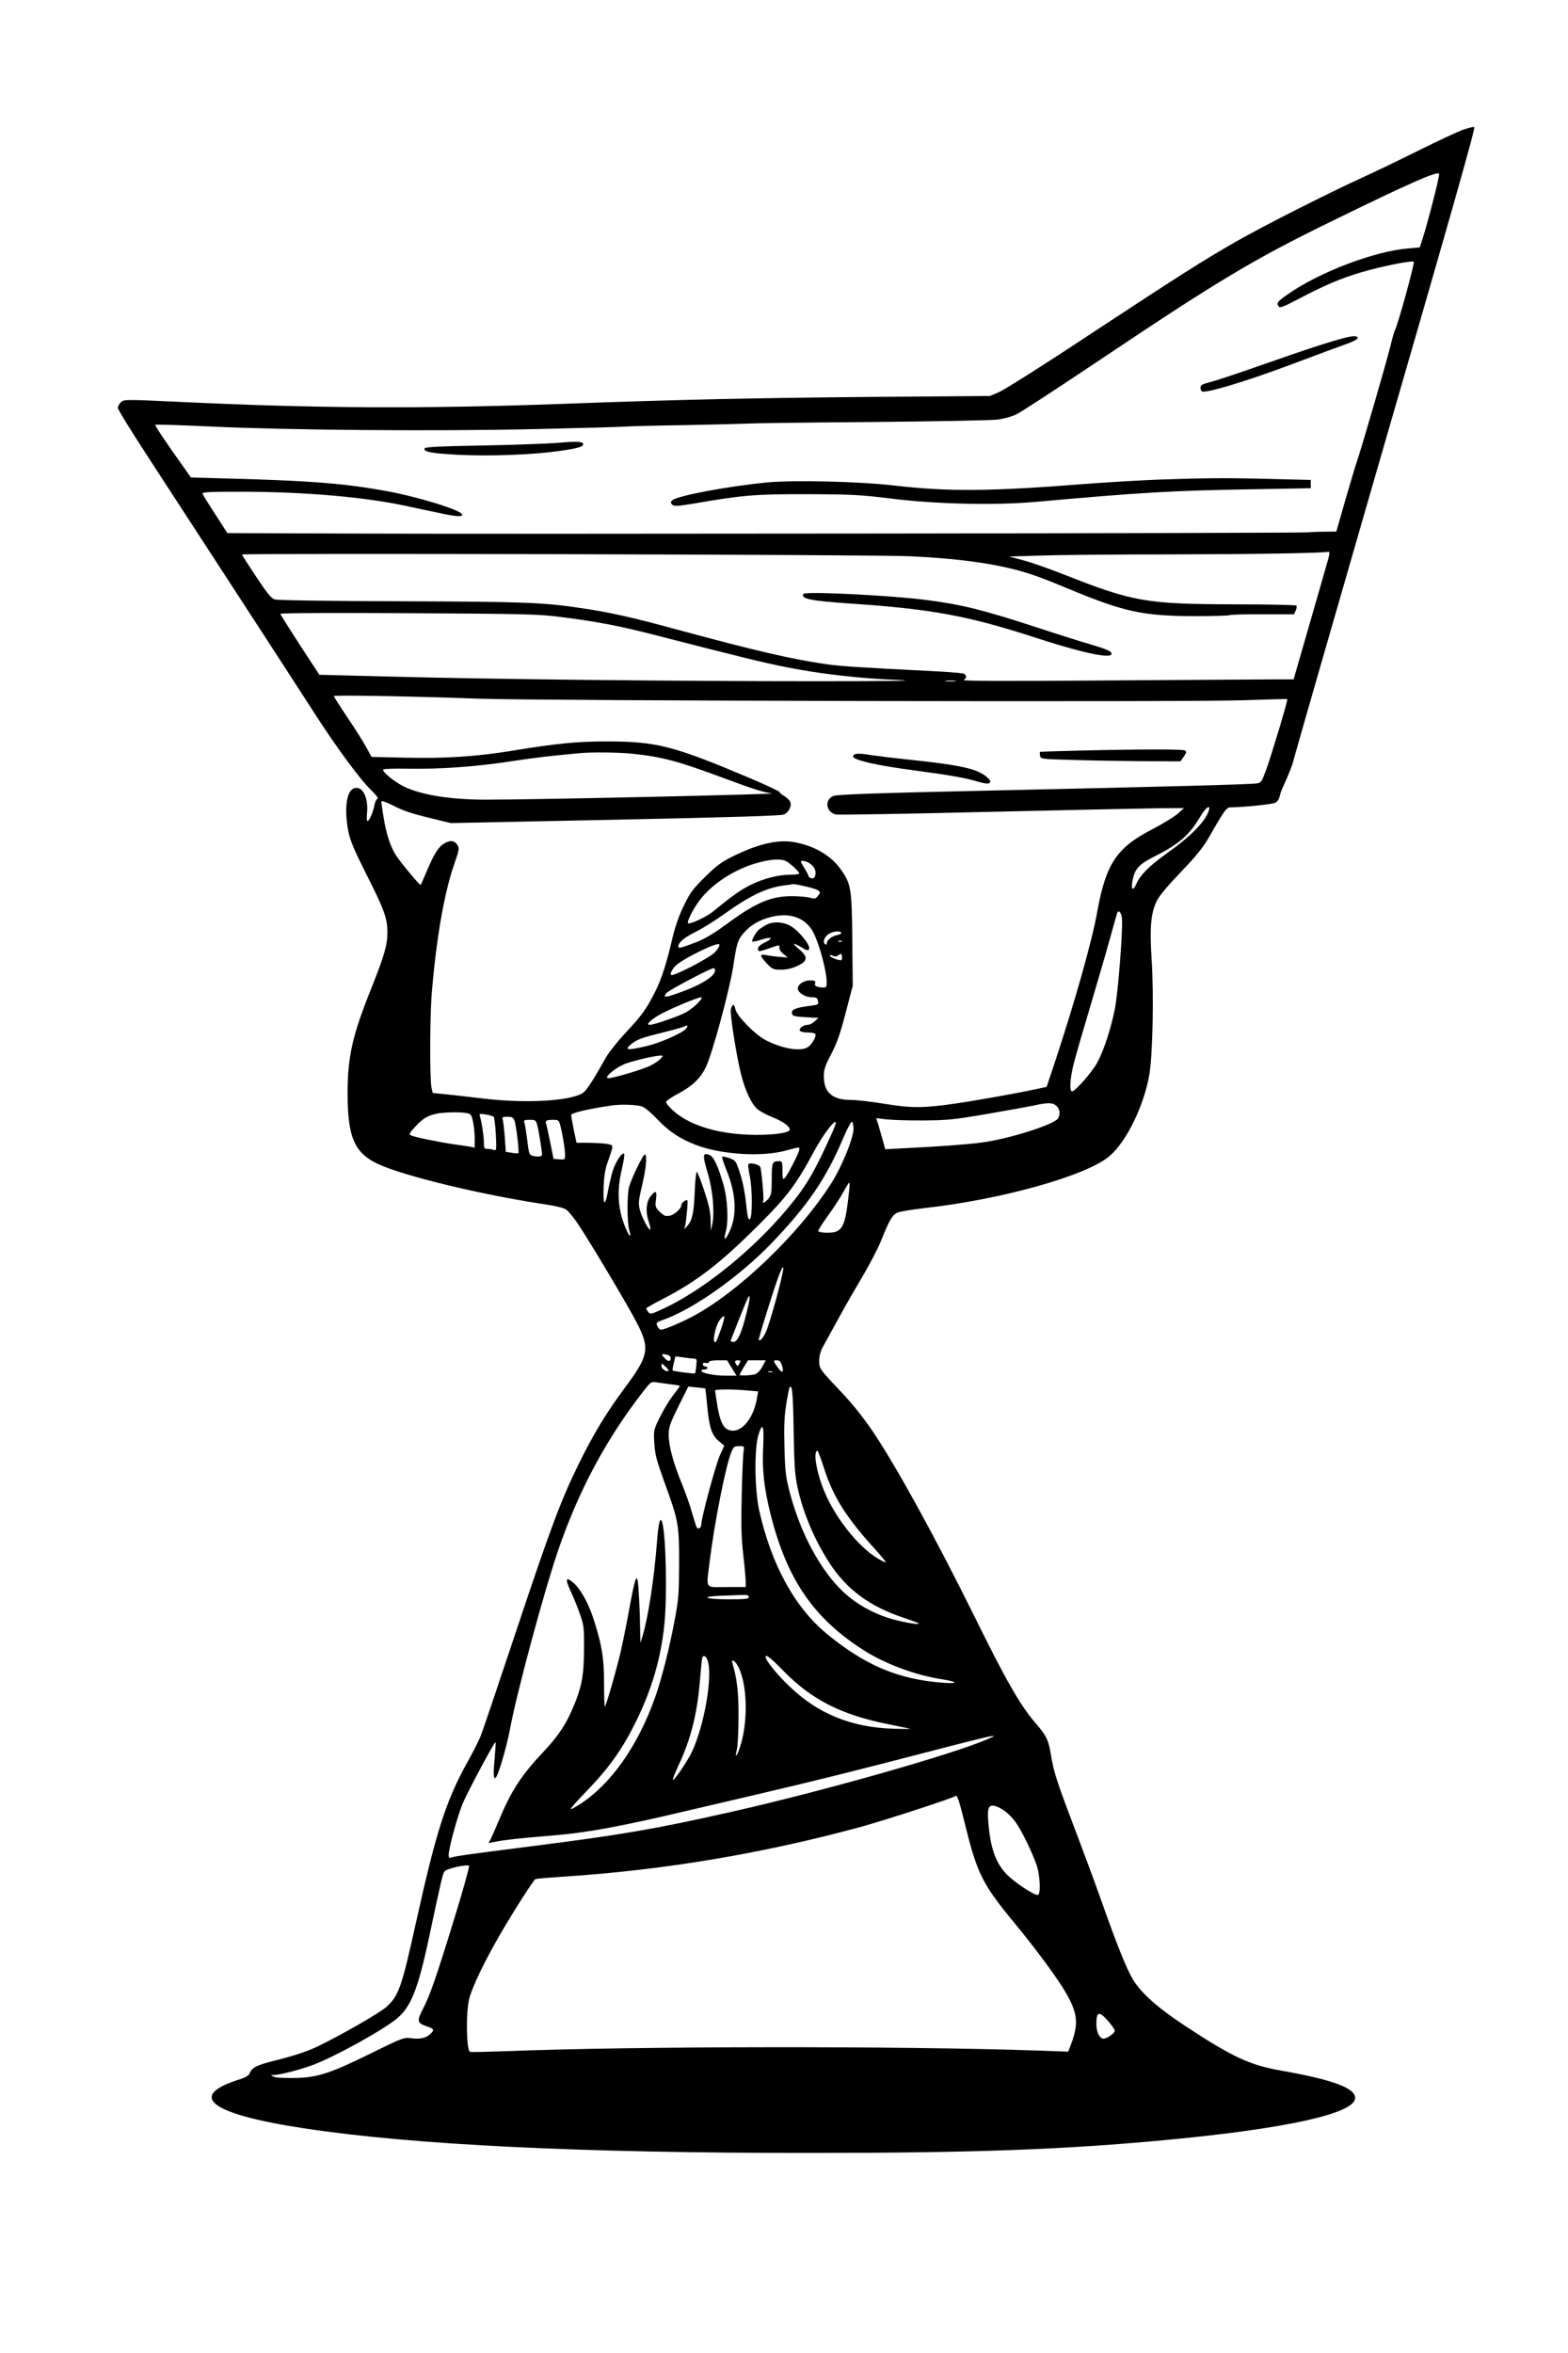 <?xml version="1.0" standalone="no"?>
<!DOCTYPE svg PUBLIC "-//W3C//DTD SVG 20010904//EN"
 "http://www.w3.org/TR/2001/REC-SVG-20010904/DTD/svg10.dtd">
<svg version="1.0" xmlns="http://www.w3.org/2000/svg"
 width="1024pt" height="1536pt" viewBox="0 0 1024 1536"
 preserveAspectRatio="xMidYMid meet">

<g transform="translate(0,1536) scale(0.1,-0.1)"
fill="#000000" stroke="none">
<path d="M9560 14515 c-36 -12 -168 -74 -295 -137 -126 -63 -293 -143 -370
-178 -221 -101 -655 -320 -826 -419 -213 -122 -349 -208 -959 -609 -288 -191
-551 -357 -585 -371 l-60 -26 -770 -6 c-781 -7 -1251 -17 -2010 -45 -932 -34
-1625 -30 -2522 13 -341 16 -353 16 -373 -2 -11 -10 -20 -27 -20 -38 0 -11 92
-160 204 -331 222 -341 907 -1393 1076 -1656 142 -222 306 -444 373 -507 33
-32 50 -54 42 -57 -7 -2 -16 -22 -20 -43 -8 -45 -34 -103 -45 -103 -5 0 -6 24
-3 53 10 102 -30 180 -85 161 -50 -17 -65 -136 -37 -282 12 -60 38 -121 119
-282 115 -227 136 -285 136 -375 0 -84 -19 -150 -105 -366 -125 -312 -155
-447 -155 -687 0 -286 45 -389 200 -461 168 -78 679 -201 1079 -261 82 -12
133 -25 150 -37 14 -11 47 -50 73 -89 82 -122 336 -548 390 -655 83 -163 74
-210 -82 -419 -118 -159 -202 -296 -300 -495 -118 -240 -185 -420 -420 -1125
-109 -327 -208 -620 -220 -650 -12 -30 -51 -108 -87 -172 -140 -252 -204 -452
-333 -1033 -98 -442 -115 -492 -198 -567 -44 -39 -296 -184 -450 -258 -70 -33
-155 -61 -292 -95 -106 -27 -136 -43 -150 -80 -5 -14 -27 -27 -66 -39 -348
-109 -191 -227 426 -320 716 -108 1802 -161 3305 -160 1060 0 1658 22 2325 85
785 74 1230 173 1230 274 0 65 -146 119 -486 179 -202 35 -319 90 -627 293
-180 119 -285 213 -340 304 -42 72 -102 222 -202 504 -37 105 -110 303 -162
440 -130 341 -151 405 -169 515 -16 101 -29 129 -103 214 -97 112 -193 279
-398 696 -255 515 -509 977 -662 1204 -72 105 -128 175 -219 272 -130 137
-132 140 -132 192 0 30 8 62 23 88 12 22 55 101 96 175 40 74 112 199 159 278
47 79 102 185 123 235 58 144 76 176 112 191 18 7 97 20 177 29 508 57 1061
213 1208 341 110 96 220 322 257 525 23 128 31 521 16 755 -14 212 -5 308 35
387 16 32 76 103 158 188 99 103 143 158 181 224 109 190 114 196 148 196 84
1 268 20 286 30 12 6 23 23 27 38 3 15 12 41 19 57 46 100 67 155 76 195 6 25
242 846 525 1825 505 1742 658 2281 652 2295 -2 4 -32 -3 -68 -15z m-200 -462
c-22 -87 -51 -192 -64 -233 l-24 -75 -79 -7 c-219 -19 -572 -153 -777 -295
-74 -51 -81 -60 -66 -83 8 -13 30 -4 137 52 164 86 272 132 398 169 130 39
337 81 348 70 7 -7 -101 -402 -123 -446 -5 -11 -19 -58 -30 -105 -26 -106
-181 -640 -213 -735 -13 -38 -50 -161 -82 -272 l-58 -203 -76 -1 c-42 0 -89
-2 -106 -4 -43 -6 -5224 -12 -6220 -8 l-840 3 -78 121 c-43 66 -81 127 -84
135 -4 12 32 14 255 14 404 0 798 -34 1066 -91 78 -17 182 -39 231 -49 105
-23 148 -25 143 -8 -10 29 -288 115 -498 153 -268 49 -495 67 -1019 81 l-254
7 -43 61 c-117 163 -194 279 -190 283 3 3 164 -2 358 -11 500 -24 1469 -32
2127 -17 300 7 560 14 576 16 17 2 199 7 405 10 206 4 389 9 405 10 17 2 374
7 795 10 421 4 797 11 835 16 39 5 93 20 120 33 28 12 275 174 550 358 770
516 1007 658 1510 903 508 249 698 332 703 310 2 -7 -15 -84 -38 -172z m-691
-2360 c-10 -38 -65 -225 -120 -418 l-101 -350 -142 0 c-77 0 -566 -4 -1086 -7
-641 -5 -939 -4 -927 3 24 14 21 35 -5 43 -13 3 -111 11 -218 16 -475 24 -581
31 -678 45 -218 31 -468 89 -962 223 -296 81 -444 114 -625 141 -261 39 -370
43 -1185 46 -446 1 -808 6 -825 12 -24 7 -49 38 -122 148 -51 77 -93 142 -93
145 0 10 4147 0 4360 -11 250 -12 437 -33 592 -65 149 -31 231 -58 437 -144
375 -156 493 -181 833 -182 119 0 221 3 227 6 5 4 103 7 216 6 l206 0 11 25
c6 14 8 28 4 32 -4 4 -188 8 -409 8 -571 2 -656 16 -1102 192 -104 41 -229 85
-278 97 l-87 23 187 6 c104 4 492 8 863 8 558 1 976 8 1037 17 8 1 6 -19 -8
-65z m-5004 -361 c227 -29 372 -56 595 -113 587 -151 719 -183 874 -214 218
-44 489 -75 736 -84 132 -5 -43 -8 -540 -8 -917 0 -2135 13 -2765 30 l-479 12
-128 195 c-69 107 -127 199 -127 203 -1 5 376 7 837 4 765 -4 851 -6 997 -25z
m2573 -419 c-15 -2 -42 -2 -60 0 -18 2 -6 4 27 4 33 0 48 -2 33 -4z m-3108
-114 c413 -14 4653 -23 4995 -10 153 5 281 9 282 7 5 -4 -102 -361 -137 -458
-30 -82 -34 -88 -63 -92 -45 -7 -622 -22 -1752 -47 -741 -16 -988 -25 -1012
-35 -60 -24 -50 -104 15 -121 15 -3 459 4 987 17 528 12 1034 23 1123 24 l164
1 -42 -38 c-24 -20 -97 -65 -164 -100 -235 -121 -304 -226 -361 -542 -34 -190
-148 -594 -283 -1000 l-47 -140 -80 -17 c-121 -26 -397 -75 -517 -92 -206 -30
-287 -30 -458 -2 -85 14 -186 26 -225 26 -120 0 -175 49 -175 156 0 43 9 68
49 145 38 73 59 133 94 269 l46 175 -3 300 c-3 332 -8 361 -69 451 -64 95
-172 161 -307 186 -106 20 -234 -9 -400 -90 -79 -39 -110 -62 -186 -137 -79
-78 -98 -103 -138 -187 -30 -60 -57 -137 -73 -205 -40 -173 -72 -272 -115
-358 -56 -111 -88 -156 -193 -267 -50 -54 -107 -125 -126 -158 -84 -150 -126
-214 -149 -232 -75 -55 -371 -73 -655 -39 -99 12 -214 25 -255 29 l-74 7 -8
35 c-12 54 -11 468 2 620 29 348 79 638 141 823 39 112 40 119 25 143 -19 28
-47 31 -85 8 -37 -22 -64 -64 -111 -174 -22 -51 -41 -95 -43 -97 -5 -4 -127
142 -160 192 -36 54 -65 142 -82 250 -8 50 -15 96 -15 102 0 8 26 -1 68 -21
83 -42 126 -56 271 -91 l115 -28 1075 22 c767 16 1083 26 1101 34 30 15 50 51
42 79 -3 11 -20 29 -38 40 -19 11 -34 24 -34 28 0 5 -82 43 -182 86 -513 217
-619 244 -951 244 -188 0 -327 -14 -602 -59 -241 -40 -445 -53 -710 -47 l-219
5 -31 58 c-17 32 -72 120 -123 195 -51 76 -92 141 -92 144 0 8 513 -1 950 -17z
m998 -359 c198 -21 298 -48 592 -157 202 -75 258 -93 320 -102 43 -6 -1572
-42 -1870 -41 -231 0 -422 31 -535 87 -61 30 -143 98 -132 110 5 4 77 7 160 5
206 -4 444 13 673 48 165 25 234 33 444 53 81 8 258 6 348 -3z m3766 -372
c-21 -69 -117 -167 -269 -275 -119 -85 -177 -142 -204 -203 -25 -57 -39 -33
-21 39 15 64 45 93 145 143 156 79 223 137 296 261 34 57 67 79 53 35z m-2761
-329 c27 -14 87 -70 87 -81 0 -4 -26 -8 -57 -8 -79 0 -174 -24 -258 -65 -65
-32 -116 -67 -244 -172 -46 -38 -157 -90 -168 -79 -9 9 38 101 79 153 82 107
233 203 380 242 83 23 149 26 181 10z m155 -15 c30 -21 44 -49 36 -78 -4 -17
-11 -22 -25 -19 -10 3 -19 9 -19 14 0 5 -11 27 -25 49 -14 22 -25 42 -25 45 0
11 37 4 58 -11z m-29 -150 c38 -8 76 -20 85 -27 14 -11 14 -14 -2 -35 -15 -19
-21 -21 -52 -12 -19 5 -72 10 -118 10 -139 0 -239 -43 -436 -189 -73 -54 -135
-90 -185 -110 -111 -42 -121 -44 -121 -29 1 27 37 57 115 96 44 22 125 73 180
112 168 121 274 172 387 189 35 4 67 9 71 10 4 0 39 -6 76 -15z m2067 -201
c10 -54 -23 -487 -46 -603 -26 -127 -71 -266 -113 -344 -34 -65 -153 -199
-168 -190 -17 10 -9 98 16 191 13 51 60 213 104 360 44 148 101 342 126 433
25 91 48 171 50 178 8 24 24 11 31 -25z m-2090 -18 c26 -15 53 -43 68 -68 55
-95 116 -353 88 -371 -5 -3 -24 -3 -42 0 -25 5 -31 11 -27 25 4 16 -1 19 -34
19 -40 0 -79 -26 -79 -54 0 -25 50 -56 90 -56 32 0 38 -4 42 -24 5 -23 1 -25
-46 -31 -99 -13 -128 -24 -124 -48 3 -20 10 -22 88 -27 l85 -5 -25 -22 c-13
-13 -33 -23 -45 -23 -28 0 -60 -24 -51 -38 4 -7 27 -12 51 -12 24 0 47 -4 50
-10 8 -13 -21 -66 -47 -84 -47 -33 -169 -13 -281 46 -69 37 -185 156 -194 199
-7 37 -20 37 -30 2 -7 -30 36 -307 68 -431 26 -102 66 -187 104 -221 18 -16
64 -40 102 -55 70 -27 120 -66 109 -84 -13 -21 -143 -35 -272 -29 -214 9 -389
66 -490 159 -24 22 -44 46 -44 54 0 7 31 29 70 50 98 51 154 103 189 177 43
87 156 506 180 662 23 153 29 171 72 219 42 48 101 82 174 100 78 20 146 13
201 -19z m258 -84 c3 -5 -9 -11 -26 -15 -36 -7 -68 -32 -68 -53 0 -8 -4 -11
-10 -8 -18 11 -10 43 16 64 27 21 78 28 88 12z m3 -57 c-3 -3 -12 -4 -19 -1
-8 3 -5 6 6 6 11 1 17 -2 13 -5z m-829 -71 c-27 -29 -199 -122 -270 -146 -27
-9 -22 16 8 53 37 44 288 168 292 144 2 -9 -11 -32 -30 -51z m828 -50 c-7 -8
-76 17 -76 28 0 6 7 6 19 0 13 -7 24 -6 37 4 17 12 19 11 22 -7 2 -11 1 -22
-2 -25z m-826 -68 c0 -40 -104 -102 -259 -154 -69 -24 -84 -22 -57 8 17 19
287 161 306 161 5 0 10 -7 10 -15z m-111 -211 c-18 -20 -53 -47 -77 -61 -41
-24 -210 -83 -239 -83 -25 0 -1 27 54 60 57 35 256 119 282 120 9 0 1 -14 -20
-36z m-79 -169 c-25 -30 -171 -94 -263 -115 -125 -29 -144 -25 -90 18 34 26
68 39 183 67 78 20 150 39 159 44 21 12 27 5 11 -14z m-166 -196 c-10 -12 -40
-32 -66 -45 -51 -26 -261 -88 -279 -82 -25 8 62 77 123 97 70 23 180 48 217
50 24 1 24 1 5 -20z m2586 -309 c22 -22 26 -51 10 -80 -21 -40 -327 -137 -505
-159 -90 -12 -296 -27 -492 -36 l-132 -7 -16 59 c-9 32 -22 77 -29 101 l-14
43 67 -8 c36 -4 145 -8 241 -7 158 1 199 5 420 43 135 23 272 48 305 55 88 20
122 19 145 -4z m-2705 -4 c19 -8 62 -44 95 -80 78 -82 153 -132 260 -172 164
-61 422 -77 577 -36 97 26 93 26 93 8 0 -19 -76 -166 -95 -186 -13 -12 -15 -7
-15 48 0 54 -2 62 -19 62 -48 0 -51 -6 -51 -115 0 -88 -3 -106 -21 -129 -19
-24 -48 -38 -35 -17 7 10 -10 199 -19 223 -6 16 -65 31 -77 19 -4 -3 0 -35 7
-71 19 -85 20 -274 2 -288 -10 -9 -15 12 -25 104 -7 70 -23 148 -40 197 -26
80 -28 82 -69 97 -23 8 -44 12 -47 9 -3 -2 10 -43 29 -89 63 -156 69 -290 20
-398 -28 -61 -42 -64 -26 -5 20 71 13 212 -14 309 -38 129 -64 184 -93 195
-43 17 -45 -2 -12 -112 35 -115 48 -260 32 -339 l-10 -45 -1 70 c-1 53 -11 99
-42 192 -22 68 -44 123 -49 123 -4 0 -10 -57 -13 -127 -5 -138 -16 -188 -48
-225 l-21 -23 7 25 c3 14 8 58 12 99 6 73 6 73 -15 62 -12 -7 -22 -18 -22 -26
0 -24 -44 -65 -77 -71 -27 -5 -37 -1 -64 25 -30 30 -31 35 -25 82 8 57 -3 62
-37 18 -27 -38 -32 -98 -12 -159 9 -28 15 -54 12 -56 -9 -9 -55 78 -68 127
-11 41 -10 59 14 160 27 114 34 193 19 203 -9 6 -84 -146 -103 -209 -15 -48
-14 -236 0 -284 16 -53 4 -50 -20 5 -55 123 -63 249 -27 396 11 49 18 91 14
96 -13 13 -56 -51 -75 -113 -10 -33 -24 -93 -31 -132 -19 -106 -33 -91 -28 30
3 73 11 119 27 162 12 33 25 72 28 86 5 24 2 26 -42 33 -27 3 -80 6 -119 6
l-71 0 -18 84 c-9 46 -17 90 -17 98 0 12 110 39 260 61 64 10 173 6 205 -7z
m-1147 -42 c27 -6 32 -12 41 -56 6 -27 11 -76 11 -109 l0 -61 -27 6 c-16 3
-64 10 -108 16 -107 16 -263 48 -282 59 -13 7 -9 16 28 55 47 52 79 72 136 85
45 11 158 13 201 5z m176 -24 c4 -4 11 -56 14 -116 5 -99 4 -107 -12 -101 -10
4 -29 7 -42 7 -22 0 -24 4 -24 44 0 41 -14 130 -26 170 -5 16 -2 17 37 11 24
-4 48 -11 53 -15z m136 -26 c11 -28 32 -205 25 -212 -2 -2 -21 -1 -43 3 l-39
6 -6 92 c-4 51 -10 102 -13 115 -6 20 -3 22 30 22 30 0 38 -5 46 -26z m149
-31 c10 -36 30 -164 31 -190 0 -14 -30 -17 -65 -7 -18 4 -22 18 -32 103 -7 53
-15 105 -19 114 -5 14 0 17 35 17 38 0 41 -2 50 -37z m150 0 c16 -62 31 -154
31 -190 0 -33 -1 -34 -37 -31 l-38 3 -22 109 c-12 60 -24 114 -27 121 -7 19 3
25 45 25 36 0 39 -2 48 -37z m1776 -46 c-121 -268 -171 -352 -297 -502 -226
-269 -544 -525 -802 -646 -85 -39 -90 -41 -103 -23 -7 10 -13 20 -13 23 0 3
47 30 104 59 225 116 376 232 627 482 189 188 249 268 365 484 56 103 130 203
142 191 3 -3 -7 -33 -23 -68z m139 21 c-3 -63 -75 -240 -142 -347 -213 -338
-624 -730 -927 -884 -79 -40 -169 -77 -189 -77 -7 0 -18 11 -23 23 -10 22 -8
25 40 42 195 69 499 284 707 501 238 248 356 422 470 692 24 56 48 101 54 99
6 -2 10 -24 10 -49z m-29 -405 c-21 -195 -36 -243 -85 -263 -28 -11 -104 -9
-117 3 -2 3 27 50 66 104 39 54 84 124 101 156 17 31 33 57 36 57 3 0 3 -26
-1 -57z m-475 -698 c-28 -104 -60 -206 -71 -226 -18 -36 -36 -55 -44 -47 -5 5
117 392 140 443 34 78 25 15 -25 -170z m-194 -93 c-33 -135 -59 -192 -87 -192
-13 0 -19 5 -16 13 3 6 26 66 52 132 26 66 52 128 57 138 20 39 18 5 -6 -91z
m-165 -102 c-16 -44 -31 -83 -34 -87 -31 -30 -8 101 24 141 35 45 38 29 10
-54z m-347 -176 c9 -3 16 -12 16 -19 0 -25 -17 -25 -40 0 -19 20 -20 25 -8 25
9 0 23 -3 32 -6z m170 -23 c16 -1 18 -7 13 -46 -2 -26 -6 -48 -9 -50 -4 -4
-140 13 -145 19 -2 2 1 24 7 48 l11 44 52 -7 c29 -4 60 -8 71 -8z m245 -61
l31 -50 -75 0 c-73 0 -155 17 -155 32 0 5 9 8 20 8 11 0 20 5 20 10 0 6 -7 10
-15 10 -8 0 -15 6 -15 14 0 9 7 12 20 9 11 -3 20 0 20 6 0 7 22 11 59 11 l59
0 31 -50z m50 29 c-9 -17 -13 -19 -20 -8 -14 22 -11 29 11 29 18 0 19 -3 9
-21z m149 -21 c-14 -26 -33 -45 -48 -49 -29 -8 -100 -11 -100 -4 0 2 12 25 27
50 l28 45 58 0 58 0 -23 -42z m129 7 c14 -44 2 -52 -24 -17 -35 49 -36 52 -10
52 18 0 26 -8 34 -35z m-741 -33 c-12 -11 -46 12 -46 30 0 21 0 21 25 -2 14
-13 23 -25 21 -28z m677 -9 c-7 -2 -19 -2 -25 0 -7 3 -2 5 12 5 14 0 19 -2 13
-5z m-660 -80 c31 -3 57 -8 57 -10 0 -3 -20 -30 -44 -61 -25 -32 -63 -95 -86
-142 -41 -83 -42 -87 -37 -170 4 -72 14 -110 64 -250 95 -260 98 -279 98 -535
-1 -198 -3 -235 -29 -370 -34 -184 -84 -380 -126 -500 -114 -324 -291 -574
-499 -707 -25 -15 -49 -28 -54 -28 -6 0 41 53 104 118 144 149 231 270 319
447 105 211 167 420 189 644 19 185 10 585 -15 665 -13 39 -24 -4 -34 -134
-18 -236 -59 -499 -94 -610 l-14 -45 -2 115 c-1 63 -5 162 -9 220 -8 138 -19
119 -61 -110 -17 -96 -43 -222 -56 -280 -29 -124 -97 -360 -104 -360 -3 0 -5
69 -5 153 -1 164 -12 238 -65 407 -32 103 -83 199 -130 243 -54 49 -62 34 -25
-46 19 -40 47 -109 62 -153 26 -74 28 -88 27 -234 -1 -173 -16 -249 -77 -389
-44 -103 -97 -180 -192 -281 -136 -143 -206 -250 -281 -429 -24 -58 -51 -119
-59 -135 l-15 -28 27 6 c65 14 180 27 358 41 254 20 463 58 940 171 105 25
316 74 470 110 338 79 603 145 1080 269 198 52 378 97 400 100 38 6 37 5 -18
-19 -234 -101 -1086 -342 -1677 -475 -499 -112 -703 -147 -1290 -222 -419 -53
-509 -66 -534 -75 -12 -5 -16 0 -16 17 0 44 60 263 93 339 38 87 207 403 213
397 2 -2 -1 -52 -6 -111 -10 -105 -7 -142 11 -115 20 32 69 203 89 309 44 238
220 891 315 1170 136 394 313 725 558 1040 47 60 50 62 85 56 21 -3 63 -9 95
-13z m223 -27 c1 -1 7 -54 13 -119 13 -137 30 -187 77 -226 l34 -28 -29 -64
c-27 -60 -121 -408 -121 -449 0 -23 -20 -37 -30 -20 -4 6 -17 49 -30 93 -12
45 -42 130 -66 189 -57 138 -87 249 -87 321 0 50 7 72 64 187 l64 129 55 -6
c30 -3 56 -6 56 -7z m577 -276 c4 -232 8 -290 26 -372 36 -165 111 -341 206
-488 113 -175 264 -287 488 -361 50 -17 94 -34 97 -36 13 -14 -120 10 -201 36
-107 35 -206 91 -285 163 -152 139 -286 386 -357 658 -26 100 -30 138 -34 291
-4 133 -1 200 11 278 9 57 19 108 22 113 17 27 23 -31 27 -282z m-300 263 l68
-6 -7 -41 c-24 -149 -117 -247 -195 -206 -30 16 -50 65 -65 159 -8 47 -14 89
-14 94 0 9 120 9 213 0z m101 -367 c-8 -150 6 -274 51 -452 108 -421 284 -675
616 -883 137 -85 325 -155 494 -182 110 -17 119 -31 15 -24 -290 22 -503 110
-755 315 -213 174 -366 451 -447 810 -30 138 -33 401 -5 493 27 89 38 62 31
-77z m-128 -28 c-3 -18 -9 -145 -12 -283 -5 -196 -3 -281 10 -394 9 -79 16
-159 16 -177 l0 -34 -125 0 c-146 0 -133 -21 -110 170 31 250 103 615 140 708
16 38 20 42 52 42 34 0 35 -1 29 -32z m527 -117 c58 -180 141 -313 320 -511
47 -52 84 -96 82 -98 -2 -3 -23 7 -47 21 -139 81 -301 290 -369 478 -42 114
-57 229 -30 229 3 0 23 -54 44 -119z m-493 -836 c0 -13 -22 -15 -135 -15 -148
0 -188 17 -52 23 45 1 106 4 135 5 40 2 52 -1 52 -13z m-270 -411 c37 -96 -19
-425 -102 -601 -30 -63 -116 -189 -124 -181 -2 3 14 43 35 89 82 174 124 339
142 559 6 74 13 141 15 148 6 20 24 13 34 -14z m498 -73 c181 -185 375 -284
676 -345 66 -14 132 -27 146 -30 14 -3 -33 -3 -105 -1 -276 9 -493 97 -682
279 -79 76 -153 167 -153 189 0 21 32 -4 118 -92z m-296 28 c56 -111 64 -335
19 -496 -24 -84 -47 -118 -28 -40 5 23 10 119 10 212 1 158 -10 247 -40 349
-9 32 20 13 39 -25z m1488 -1059 c74 -295 111 -367 320 -619 137 -166 282
-363 333 -453 76 -134 82 -200 30 -337 l-17 -44 -190 7 c-902 31 -2656 29
-3486 -4 -123 -4 -227 -7 -231 -4 -24 14 -27 262 -4 349 19 75 102 247 202
419 82 142 215 350 229 359 5 3 86 10 179 16 669 44 1305 151 1953 327 155 43
598 187 610 199 13 12 24 -20 72 -215z m257 114 c19 -14 48 -45 65 -68 36 -48
110 -199 138 -282 23 -67 28 -194 7 -194 -27 0 -144 77 -198 130 -70 70 -105
157 -121 306 -14 130 -6 158 43 144 17 -5 47 -21 66 -36z m-3596 -685 c-123
-400 -163 -515 -209 -603 -41 -79 -38 -92 26 -114 48 -16 51 -23 21 -51 -28
-26 -68 -34 -127 -26 -45 6 -57 1 -268 -103 -269 -132 -349 -157 -511 -157
-83 0 -115 4 -125 14 -8 8 -8 11 -1 7 16 -9 162 26 263 63 138 51 445 219 547
300 97 78 143 194 218 548 78 367 86 400 98 417 13 18 147 48 160 36 4 -3 -37
-152 -92 -331z m4273 -691 c20 -23 36 -47 36 -54 0 -18 -57 -56 -77 -52 -24 4
-43 45 -43 95 0 85 19 88 84 11z"/>
<path d="M8820 13163 c-61 -10 -245 -68 -495 -156 -287 -100 -374 -129 -442
-147 -32 -8 -43 -16 -43 -30 0 -10 4 -21 9 -25 24 -14 279 62 576 173 176 66
348 130 383 142 34 13 61 28 59 33 -4 13 -15 15 -47 10z"/>
<path d="M3640 12469 c-58 -5 -276 -13 -484 -17 -287 -5 -380 -10 -383 -19 -8
-23 41 -32 222 -42 204 -10 477 0 650 24 129 18 169 29 163 48 -6 15 -38 17
-168 6z"/>
<path d="M7560 12229 c-124 -5 -342 -18 -485 -29 -610 -48 -881 -50 -1230 -10
-230 27 -652 37 -832 21 -253 -24 -591 -87 -623 -117 -12 -12 -12 -16 0 -28
13 -12 34 -11 154 9 306 53 392 60 731 59 287 -1 343 -4 540 -28 292 -37 683
-46 950 -22 696 62 879 73 1408 82 l387 7 0 27 0 27 -247 6 c-287 8 -441 7
-753 -4z"/>
<path d="M5247 11483 c-20 -32 48 -45 308 -63 532 -36 765 -79 1215 -225 218
-71 390 -115 453 -115 31 0 38 3 35 17 -2 12 -37 27 -128 54 -69 20 -237 73
-373 118 -338 110 -481 146 -713 175 -233 30 -786 57 -797 39z"/>
<path d="M7040 10460 c-135 -3 -246 -7 -248 -8 -2 -1 -2 -12 0 -24 3 -23 5
-23 223 -29 121 -4 327 -7 457 -8 l237 -1 22 31 c18 26 19 33 8 40 -15 9 -284
9 -699 -1z"/>
<path d="M5577 10433 c-14 -14 -5 -22 41 -37 77 -24 192 -44 431 -76 133 -17
262 -40 314 -56 69 -20 91 -23 100 -14 9 9 4 18 -20 39 -63 53 -169 76 -496
111 -106 11 -219 25 -252 30 -70 12 -109 13 -118 3z"/>
<path d="M5005 9323 c-16 -8 -38 -23 -49 -32 -21 -18 -50 -71 -43 -77 3 -3 28
2 55 11 70 23 88 13 30 -16 -31 -15 -48 -29 -48 -41 0 -23 4 -22 75 2 70 24
65 24 65 1 0 -11 12 -29 28 -40 l27 -22 -55 5 c-30 2 -70 8 -87 11 -44 10 -42
-4 5 -55 36 -37 43 -40 93 -40 36 0 71 8 107 25 68 31 70 58 10 109 -49 42
-42 46 18 11 37 -22 43 -23 48 -8 10 24 -73 123 -124 150 -50 27 -112 29 -155
6z"/>
</g>
</svg>
